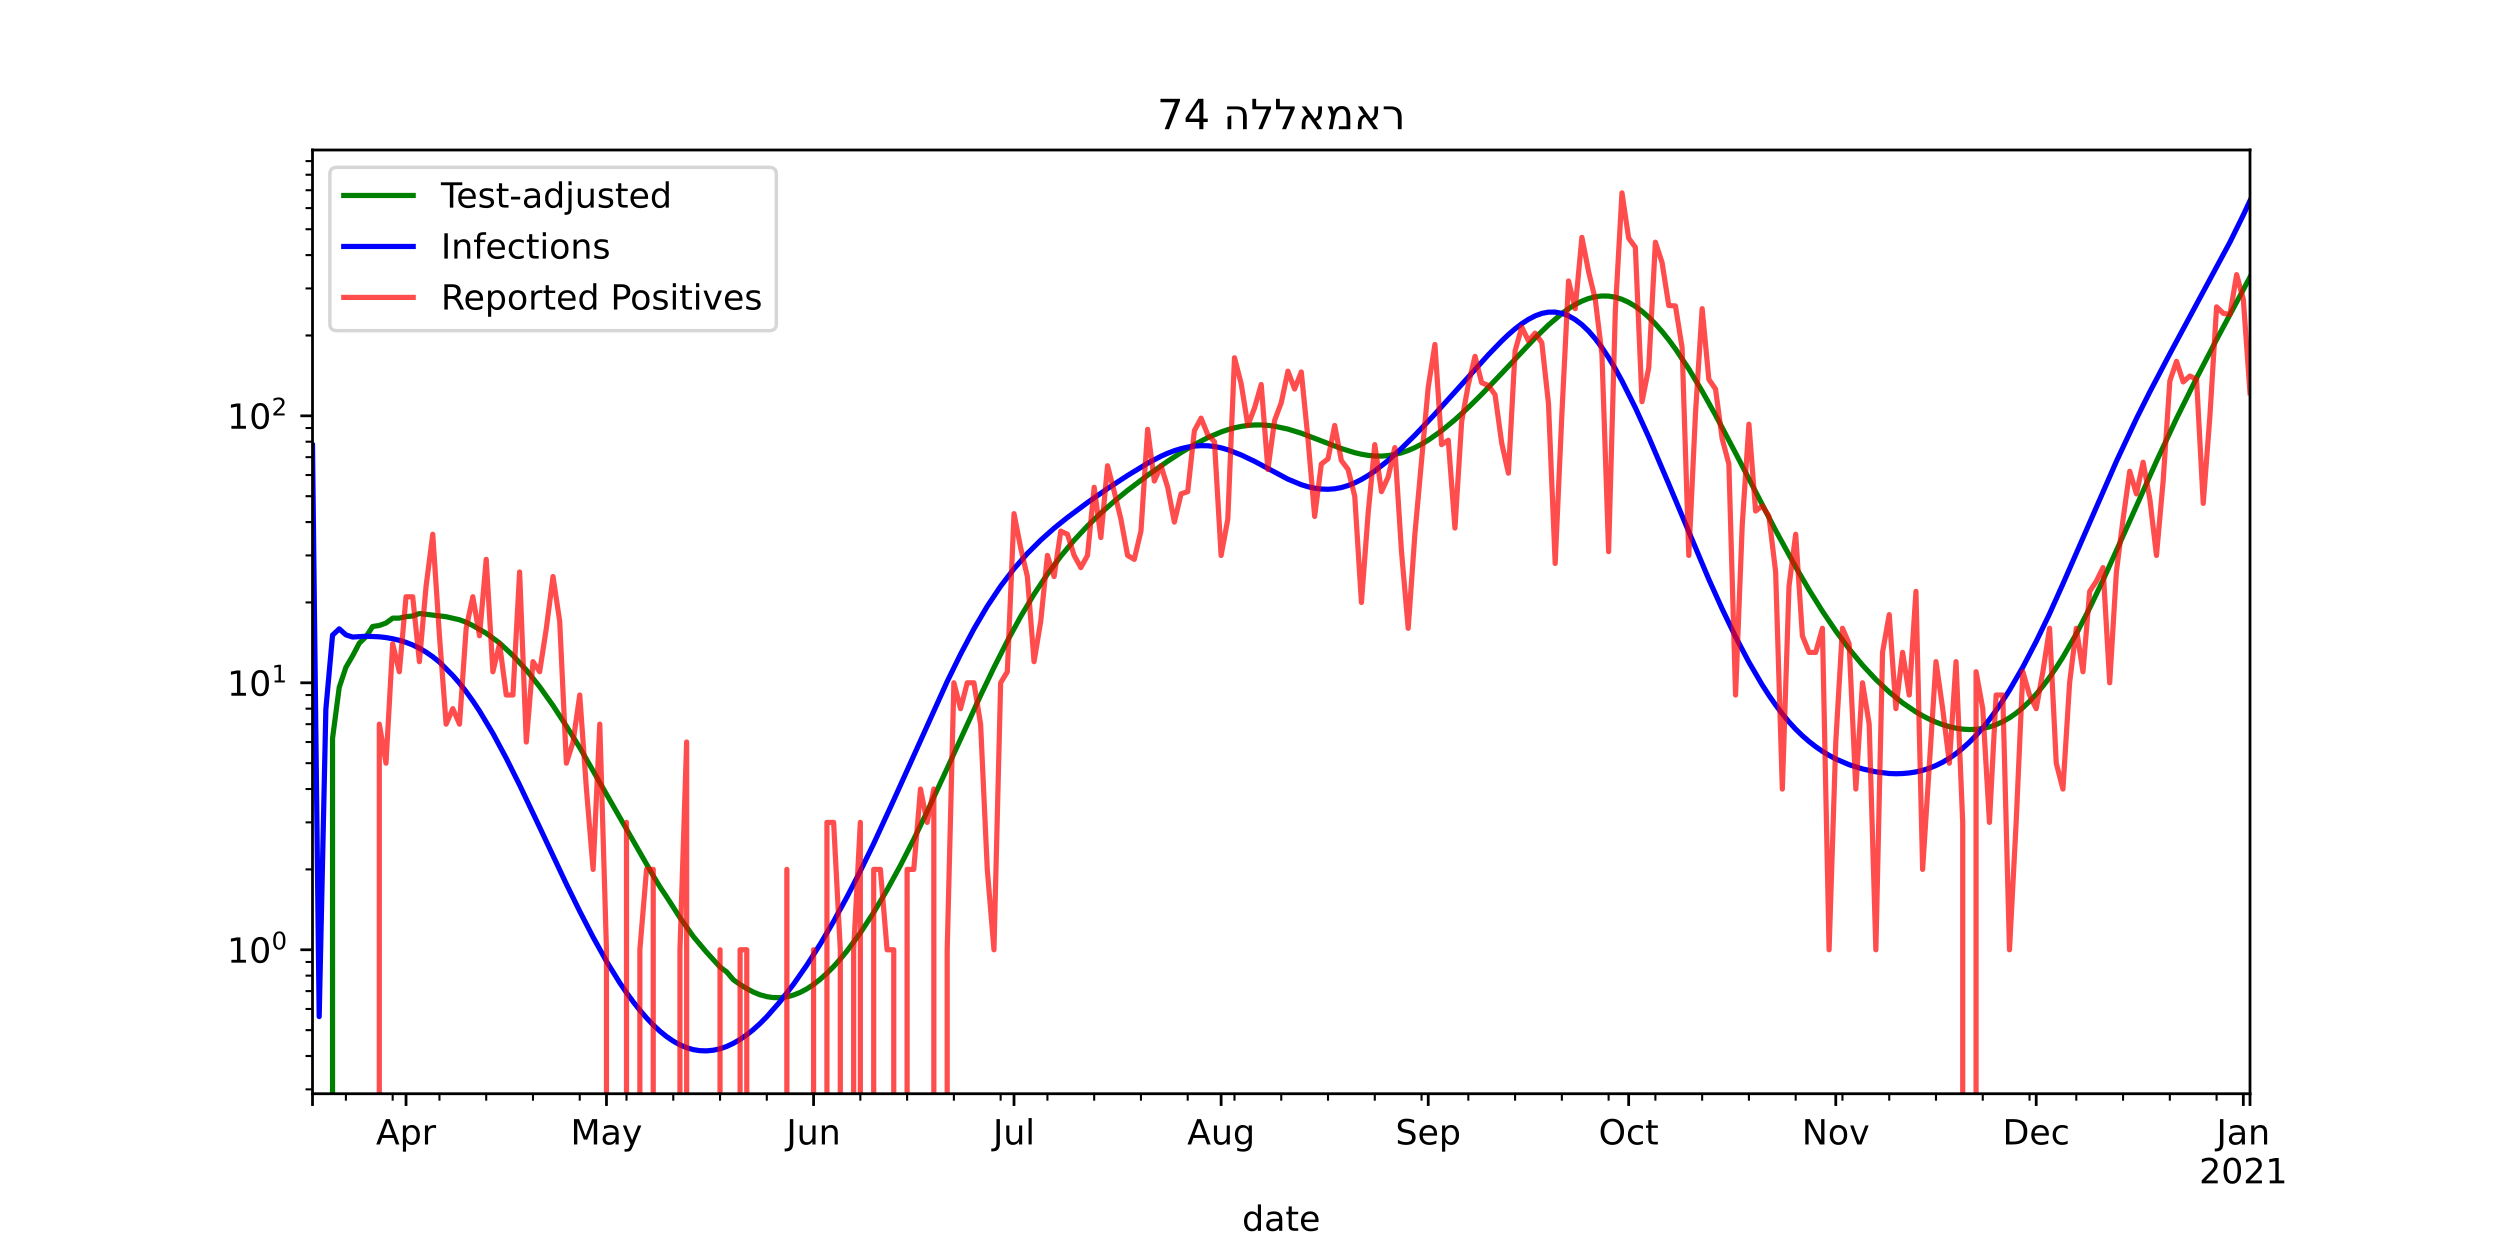<?xml version="1.0" encoding="utf-8" standalone="no"?>
<!DOCTYPE svg PUBLIC "-//W3C//DTD SVG 1.1//EN"
  "http://www.w3.org/Graphics/SVG/1.1/DTD/svg11.dtd">
<!-- Created with matplotlib (https://matplotlib.org/) -->
<svg height="360pt" version="1.1" viewBox="0 0 720 360" width="720pt" xmlns="http://www.w3.org/2000/svg" xmlns:xlink="http://www.w3.org/1999/xlink">
 <defs>
  <style type="text/css">*{stroke-linecap:butt;stroke-linejoin:round;}</style>
 </defs>
 <g id="figure_1">
  <g id="patch_1">
   <path d="M 0 360 
L 720 360 
L 720 0 
L 0 0 
z
" style="fill:#ffffff;"/>
  </g>
  <g id="axes_1">
   <g id="patch_2">
    <path d="M 90 315 
L 648 315 
L 648 43.2 
L 90 43.2 
z
" style="fill:#ffffff;"/>
   </g>
   <g id="matplotlib.axis_1">
    <g id="xtick_1">
     <g id="line2d_1">
      <defs>
       <path d="M 0 0 
L 0 3.5 
" id="maae17105a4" style="stroke:#000000;stroke-width:0.8;"/>
      </defs>
      <g>
       <use style="stroke:#000000;stroke-width:0.8;" x="90" xlink:href="#maae17105a4" y="315"/>
      </g>
     </g>
    </g>
    <g id="xtick_2">
     <g id="line2d_2">
      <g>
       <use style="stroke:#000000;stroke-width:0.8;" x="116.938" xlink:href="#maae17105a4" y="315"/>
      </g>
     </g>
     <g id="text_1">
      <!-- Apr -->
      <g transform="translate(108.288 329.598)scale(0.1 -0.1)">
       <defs>
        <path d="M 34.188 63.188 
L 20.797 26.906 
L 47.609 26.906 
z
M 28.609 72.906 
L 39.797 72.906 
L 67.578 0 
L 57.328 0 
L 50.688 18.703 
L 17.828 18.703 
L 11.188 0 
L 0.781 0 
z
" id="DejaVuSans-65"/>
        <path d="M 18.109 8.203 
L 18.109 -20.797 
L 9.078 -20.797 
L 9.078 54.688 
L 18.109 54.688 
L 18.109 46.391 
Q 20.953 51.266 25.266 53.625 
Q 29.594 56 35.594 56 
Q 45.562 56 51.781 48.094 
Q 58.016 40.188 58.016 27.297 
Q 58.016 14.406 51.781 6.484 
Q 45.562 -1.422 35.594 -1.422 
Q 29.594 -1.422 25.266 0.953 
Q 20.953 3.328 18.109 8.203 
z
M 48.688 27.297 
Q 48.688 37.203 44.609 42.844 
Q 40.531 48.484 33.406 48.484 
Q 26.266 48.484 22.188 42.844 
Q 18.109 37.203 18.109 27.297 
Q 18.109 17.391 22.188 11.75 
Q 26.266 6.109 33.406 6.109 
Q 40.531 6.109 44.609 11.75 
Q 48.688 17.391 48.688 27.297 
z
" id="DejaVuSans-112"/>
        <path d="M 41.109 46.297 
Q 39.594 47.172 37.812 47.578 
Q 36.031 48 33.891 48 
Q 26.266 48 22.188 43.047 
Q 18.109 38.094 18.109 28.812 
L 18.109 0 
L 9.078 0 
L 9.078 54.688 
L 18.109 54.688 
L 18.109 46.188 
Q 20.953 51.172 25.484 53.578 
Q 30.031 56 36.531 56 
Q 37.453 56 38.578 55.875 
Q 39.703 55.766 41.062 55.516 
z
" id="DejaVuSans-114"/>
       </defs>
       <use xlink:href="#DejaVuSans-65"/>
       <use x="68.408" xlink:href="#DejaVuSans-112"/>
       <use x="131.885" xlink:href="#DejaVuSans-114"/>
      </g>
     </g>
    </g>
    <g id="xtick_3">
     <g id="line2d_3">
      <g>
       <use style="stroke:#000000;stroke-width:0.8;" x="174.662" xlink:href="#maae17105a4" y="315"/>
      </g>
     </g>
     <g id="text_2">
      <!-- May -->
      <g transform="translate(164.325 329.598)scale(0.1 -0.1)">
       <defs>
        <path d="M 9.812 72.906 
L 24.516 72.906 
L 43.109 23.297 
L 61.812 72.906 
L 76.516 72.906 
L 76.516 0 
L 66.891 0 
L 66.891 64.016 
L 48.094 14.016 
L 38.188 14.016 
L 19.391 64.016 
L 19.391 0 
L 9.812 0 
z
" id="DejaVuSans-77"/>
        <path d="M 34.281 27.484 
Q 23.391 27.484 19.188 25 
Q 14.984 22.516 14.984 16.5 
Q 14.984 11.719 18.141 8.906 
Q 21.297 6.109 26.703 6.109 
Q 34.188 6.109 38.703 11.406 
Q 43.219 16.703 43.219 25.484 
L 43.219 27.484 
z
M 52.203 31.203 
L 52.203 0 
L 43.219 0 
L 43.219 8.297 
Q 40.141 3.328 35.547 0.953 
Q 30.953 -1.422 24.312 -1.422 
Q 15.922 -1.422 10.953 3.297 
Q 6 8.016 6 15.922 
Q 6 25.141 12.172 29.828 
Q 18.359 34.516 30.609 34.516 
L 43.219 34.516 
L 43.219 35.406 
Q 43.219 41.609 39.141 45 
Q 35.062 48.391 27.688 48.391 
Q 23 48.391 18.547 47.266 
Q 14.109 46.141 10.016 43.891 
L 10.016 52.203 
Q 14.938 54.109 19.578 55.047 
Q 24.219 56 28.609 56 
Q 40.484 56 46.344 49.844 
Q 52.203 43.703 52.203 31.203 
z
" id="DejaVuSans-97"/>
        <path d="M 32.172 -5.078 
Q 28.375 -14.844 24.75 -17.812 
Q 21.141 -20.797 15.094 -20.797 
L 7.906 -20.797 
L 7.906 -13.281 
L 13.188 -13.281 
Q 16.891 -13.281 18.938 -11.516 
Q 21 -9.766 23.484 -3.219 
L 25.094 0.875 
L 2.984 54.688 
L 12.5 54.688 
L 29.594 11.922 
L 46.688 54.688 
L 56.203 54.688 
z
" id="DejaVuSans-121"/>
       </defs>
       <use xlink:href="#DejaVuSans-77"/>
       <use x="86.279" xlink:href="#DejaVuSans-97"/>
       <use x="147.559" xlink:href="#DejaVuSans-121"/>
      </g>
     </g>
    </g>
    <g id="xtick_4">
     <g id="line2d_4">
      <g>
       <use style="stroke:#000000;stroke-width:0.8;" x="234.31" xlink:href="#maae17105a4" y="315"/>
      </g>
     </g>
     <g id="text_3">
      <!-- Jun -->
      <g transform="translate(226.498 329.598)scale(0.1 -0.1)">
       <defs>
        <path d="M 9.812 72.906 
L 19.672 72.906 
L 19.672 5.078 
Q 19.672 -8.109 14.672 -14.062 
Q 9.672 -20.016 -1.422 -20.016 
L -5.172 -20.016 
L -5.172 -11.719 
L -2.094 -11.719 
Q 4.438 -11.719 7.125 -8.047 
Q 9.812 -4.391 9.812 5.078 
z
" id="DejaVuSans-74"/>
        <path d="M 8.5 21.578 
L 8.5 54.688 
L 17.484 54.688 
L 17.484 21.922 
Q 17.484 14.156 20.5 10.266 
Q 23.531 6.391 29.594 6.391 
Q 36.859 6.391 41.078 11.031 
Q 45.312 15.672 45.312 23.688 
L 45.312 54.688 
L 54.297 54.688 
L 54.297 0 
L 45.312 0 
L 45.312 8.406 
Q 42.047 3.422 37.719 1 
Q 33.406 -1.422 27.688 -1.422 
Q 18.266 -1.422 13.375 4.438 
Q 8.5 10.297 8.5 21.578 
z
M 31.109 56 
z
" id="DejaVuSans-117"/>
        <path d="M 54.891 33.016 
L 54.891 0 
L 45.906 0 
L 45.906 32.719 
Q 45.906 40.484 42.875 44.328 
Q 39.844 48.188 33.797 48.188 
Q 26.516 48.188 22.312 43.547 
Q 18.109 38.922 18.109 30.906 
L 18.109 0 
L 9.078 0 
L 9.078 54.688 
L 18.109 54.688 
L 18.109 46.188 
Q 21.344 51.125 25.703 53.562 
Q 30.078 56 35.797 56 
Q 45.219 56 50.047 50.172 
Q 54.891 44.344 54.891 33.016 
z
" id="DejaVuSans-110"/>
       </defs>
       <use xlink:href="#DejaVuSans-74"/>
       <use x="29.492" xlink:href="#DejaVuSans-117"/>
       <use x="92.871" xlink:href="#DejaVuSans-110"/>
      </g>
     </g>
    </g>
    <g id="xtick_5">
     <g id="line2d_5">
      <g>
       <use style="stroke:#000000;stroke-width:0.8;" x="292.034" xlink:href="#maae17105a4" y="315"/>
      </g>
     </g>
     <g id="text_4">
      <!-- Jul -->
      <g transform="translate(286.002 329.598)scale(0.1 -0.1)">
       <defs>
        <path d="M 9.422 75.984 
L 18.406 75.984 
L 18.406 0 
L 9.422 0 
z
" id="DejaVuSans-108"/>
       </defs>
       <use xlink:href="#DejaVuSans-74"/>
       <use x="29.492" xlink:href="#DejaVuSans-117"/>
       <use x="92.871" xlink:href="#DejaVuSans-108"/>
      </g>
     </g>
    </g>
    <g id="xtick_6">
     <g id="line2d_6">
      <g>
       <use style="stroke:#000000;stroke-width:0.8;" x="351.683" xlink:href="#maae17105a4" y="315"/>
      </g>
     </g>
     <g id="text_5">
      <!-- Aug -->
      <g transform="translate(341.919 329.598)scale(0.1 -0.1)">
       <defs>
        <path d="M 45.406 27.984 
Q 45.406 37.75 41.375 43.109 
Q 37.359 48.484 30.078 48.484 
Q 22.859 48.484 18.828 43.109 
Q 14.797 37.75 14.797 27.984 
Q 14.797 18.266 18.828 12.891 
Q 22.859 7.516 30.078 7.516 
Q 37.359 7.516 41.375 12.891 
Q 45.406 18.266 45.406 27.984 
z
M 54.391 6.781 
Q 54.391 -7.172 48.188 -13.984 
Q 42 -20.797 29.203 -20.797 
Q 24.469 -20.797 20.266 -20.094 
Q 16.062 -19.391 12.109 -17.922 
L 12.109 -9.188 
Q 16.062 -11.328 19.922 -12.344 
Q 23.781 -13.375 27.781 -13.375 
Q 36.625 -13.375 41.016 -8.766 
Q 45.406 -4.156 45.406 5.172 
L 45.406 9.625 
Q 42.625 4.781 38.281 2.391 
Q 33.938 0 27.875 0 
Q 17.828 0 11.672 7.656 
Q 5.516 15.328 5.516 27.984 
Q 5.516 40.672 11.672 48.328 
Q 17.828 56 27.875 56 
Q 33.938 56 38.281 53.609 
Q 42.625 51.219 45.406 46.391 
L 45.406 54.688 
L 54.391 54.688 
z
" id="DejaVuSans-103"/>
       </defs>
       <use xlink:href="#DejaVuSans-65"/>
       <use x="68.408" xlink:href="#DejaVuSans-117"/>
       <use x="131.787" xlink:href="#DejaVuSans-103"/>
      </g>
     </g>
    </g>
    <g id="xtick_7">
     <g id="line2d_7">
      <g>
       <use style="stroke:#000000;stroke-width:0.8;" x="411.331" xlink:href="#maae17105a4" y="315"/>
      </g>
     </g>
     <g id="text_6">
      <!-- Sep -->
      <g transform="translate(401.906 329.598)scale(0.1 -0.1)">
       <defs>
        <path d="M 53.516 70.516 
L 53.516 60.891 
Q 47.906 63.578 42.922 64.891 
Q 37.938 66.219 33.297 66.219 
Q 25.25 66.219 20.875 63.094 
Q 16.5 59.969 16.5 54.203 
Q 16.5 49.359 19.406 46.891 
Q 22.312 44.438 30.422 42.922 
L 36.375 41.703 
Q 47.406 39.594 52.656 34.297 
Q 57.906 29 57.906 20.125 
Q 57.906 9.516 50.797 4.047 
Q 43.703 -1.422 29.984 -1.422 
Q 24.812 -1.422 18.969 -0.25 
Q 13.141 0.922 6.891 3.219 
L 6.891 13.375 
Q 12.891 10.016 18.656 8.297 
Q 24.422 6.594 29.984 6.594 
Q 38.422 6.594 43.016 9.906 
Q 47.609 13.234 47.609 19.391 
Q 47.609 24.75 44.312 27.781 
Q 41.016 30.812 33.5 32.328 
L 27.484 33.5 
Q 16.453 35.688 11.516 40.375 
Q 6.594 45.062 6.594 53.422 
Q 6.594 63.094 13.406 68.656 
Q 20.219 74.219 32.172 74.219 
Q 37.312 74.219 42.625 73.281 
Q 47.953 72.359 53.516 70.516 
z
" id="DejaVuSans-83"/>
        <path d="M 56.203 29.594 
L 56.203 25.203 
L 14.891 25.203 
Q 15.484 15.922 20.484 11.062 
Q 25.484 6.203 34.422 6.203 
Q 39.594 6.203 44.453 7.469 
Q 49.312 8.734 54.109 11.281 
L 54.109 2.781 
Q 49.266 0.734 44.188 -0.344 
Q 39.109 -1.422 33.891 -1.422 
Q 20.797 -1.422 13.156 6.188 
Q 5.516 13.812 5.516 26.812 
Q 5.516 40.234 12.766 48.109 
Q 20.016 56 32.328 56 
Q 43.359 56 49.781 48.891 
Q 56.203 41.797 56.203 29.594 
z
M 47.219 32.234 
Q 47.125 39.594 43.094 43.984 
Q 39.062 48.391 32.422 48.391 
Q 24.906 48.391 20.391 44.141 
Q 15.875 39.891 15.188 32.172 
z
" id="DejaVuSans-101"/>
       </defs>
       <use xlink:href="#DejaVuSans-83"/>
       <use x="63.477" xlink:href="#DejaVuSans-101"/>
       <use x="125" xlink:href="#DejaVuSans-112"/>
      </g>
     </g>
    </g>
    <g id="xtick_8">
     <g id="line2d_8">
      <g>
       <use style="stroke:#000000;stroke-width:0.8;" x="469.055" xlink:href="#maae17105a4" y="315"/>
      </g>
     </g>
     <g id="text_7">
      <!-- Oct -->
      <g transform="translate(460.41 329.598)scale(0.1 -0.1)">
       <defs>
        <path d="M 39.406 66.219 
Q 28.656 66.219 22.328 58.203 
Q 16.016 50.203 16.016 36.375 
Q 16.016 22.609 22.328 14.594 
Q 28.656 6.594 39.406 6.594 
Q 50.141 6.594 56.422 14.594 
Q 62.703 22.609 62.703 36.375 
Q 62.703 50.203 56.422 58.203 
Q 50.141 66.219 39.406 66.219 
z
M 39.406 74.219 
Q 54.734 74.219 63.906 63.938 
Q 73.094 53.656 73.094 36.375 
Q 73.094 19.141 63.906 8.859 
Q 54.734 -1.422 39.406 -1.422 
Q 24.031 -1.422 14.812 8.828 
Q 5.609 19.094 5.609 36.375 
Q 5.609 53.656 14.812 63.938 
Q 24.031 74.219 39.406 74.219 
z
" id="DejaVuSans-79"/>
        <path d="M 48.781 52.594 
L 48.781 44.188 
Q 44.969 46.297 41.141 47.344 
Q 37.312 48.391 33.406 48.391 
Q 24.656 48.391 19.812 42.844 
Q 14.984 37.312 14.984 27.297 
Q 14.984 17.281 19.812 11.734 
Q 24.656 6.203 33.406 6.203 
Q 37.312 6.203 41.141 7.25 
Q 44.969 8.297 48.781 10.406 
L 48.781 2.094 
Q 45.016 0.344 40.984 -0.531 
Q 36.969 -1.422 32.422 -1.422 
Q 20.062 -1.422 12.781 6.344 
Q 5.516 14.109 5.516 27.297 
Q 5.516 40.672 12.859 48.328 
Q 20.219 56 33.016 56 
Q 37.156 56 41.109 55.141 
Q 45.062 54.297 48.781 52.594 
z
" id="DejaVuSans-99"/>
        <path d="M 18.312 70.219 
L 18.312 54.688 
L 36.812 54.688 
L 36.812 47.703 
L 18.312 47.703 
L 18.312 18.016 
Q 18.312 11.328 20.141 9.422 
Q 21.969 7.516 27.594 7.516 
L 36.812 7.516 
L 36.812 0 
L 27.594 0 
Q 17.188 0 13.234 3.875 
Q 9.281 7.766 9.281 18.016 
L 9.281 47.703 
L 2.688 47.703 
L 2.688 54.688 
L 9.281 54.688 
L 9.281 70.219 
z
" id="DejaVuSans-116"/>
       </defs>
       <use xlink:href="#DejaVuSans-79"/>
       <use x="78.711" xlink:href="#DejaVuSans-99"/>
       <use x="133.691" xlink:href="#DejaVuSans-116"/>
      </g>
     </g>
    </g>
    <g id="xtick_9">
     <g id="line2d_9">
      <g>
       <use style="stroke:#000000;stroke-width:0.8;" x="528.703" xlink:href="#maae17105a4" y="315"/>
      </g>
     </g>
     <g id="text_8">
      <!-- Nov -->
      <g transform="translate(518.944 329.598)scale(0.1 -0.1)">
       <defs>
        <path d="M 9.812 72.906 
L 23.094 72.906 
L 55.422 11.922 
L 55.422 72.906 
L 64.984 72.906 
L 64.984 0 
L 51.703 0 
L 19.391 60.984 
L 19.391 0 
L 9.812 0 
z
" id="DejaVuSans-78"/>
        <path d="M 30.609 48.391 
Q 23.391 48.391 19.188 42.75 
Q 14.984 37.109 14.984 27.297 
Q 14.984 17.484 19.156 11.844 
Q 23.344 6.203 30.609 6.203 
Q 37.797 6.203 41.984 11.859 
Q 46.188 17.531 46.188 27.297 
Q 46.188 37.016 41.984 42.703 
Q 37.797 48.391 30.609 48.391 
z
M 30.609 56 
Q 42.328 56 49.016 48.375 
Q 55.719 40.766 55.719 27.297 
Q 55.719 13.875 49.016 6.219 
Q 42.328 -1.422 30.609 -1.422 
Q 18.844 -1.422 12.172 6.219 
Q 5.516 13.875 5.516 27.297 
Q 5.516 40.766 12.172 48.375 
Q 18.844 56 30.609 56 
z
" id="DejaVuSans-111"/>
        <path d="M 2.984 54.688 
L 12.5 54.688 
L 29.594 8.797 
L 46.688 54.688 
L 56.203 54.688 
L 35.688 0 
L 23.484 0 
z
" id="DejaVuSans-118"/>
       </defs>
       <use xlink:href="#DejaVuSans-78"/>
       <use x="74.805" xlink:href="#DejaVuSans-111"/>
       <use x="135.986" xlink:href="#DejaVuSans-118"/>
      </g>
     </g>
    </g>
    <g id="xtick_10">
     <g id="line2d_10">
      <g>
       <use style="stroke:#000000;stroke-width:0.8;" x="586.428" xlink:href="#maae17105a4" y="315"/>
      </g>
     </g>
     <g id="text_9">
      <!-- Dec -->
      <g transform="translate(576.752 329.598)scale(0.1 -0.1)">
       <defs>
        <path d="M 19.672 64.797 
L 19.672 8.109 
L 31.594 8.109 
Q 46.688 8.109 53.688 14.938 
Q 60.688 21.781 60.688 36.531 
Q 60.688 51.172 53.688 57.984 
Q 46.688 64.797 31.594 64.797 
z
M 9.812 72.906 
L 30.078 72.906 
Q 51.266 72.906 61.172 64.094 
Q 71.094 55.281 71.094 36.531 
Q 71.094 17.672 61.125 8.828 
Q 51.172 0 30.078 0 
L 9.812 0 
z
" id="DejaVuSans-68"/>
       </defs>
       <use xlink:href="#DejaVuSans-68"/>
       <use x="77.002" xlink:href="#DejaVuSans-101"/>
       <use x="138.525" xlink:href="#DejaVuSans-99"/>
      </g>
     </g>
    </g>
    <g id="xtick_11">
     <g id="line2d_11">
      <g>
       <use style="stroke:#000000;stroke-width:0.8;" x="646.076" xlink:href="#maae17105a4" y="315"/>
      </g>
     </g>
     <g id="text_10">
      <!-- Jan -->
      <g transform="translate(638.368 329.598)scale(0.1 -0.1)">
       <use xlink:href="#DejaVuSans-74"/>
       <use x="29.492" xlink:href="#DejaVuSans-97"/>
       <use x="90.771" xlink:href="#DejaVuSans-110"/>
      </g>
      <!-- 2021 -->
      <g transform="translate(633.351 340.796)scale(0.1 -0.1)">
       <defs>
        <path d="M 19.188 8.297 
L 53.609 8.297 
L 53.609 0 
L 7.328 0 
L 7.328 8.297 
Q 12.938 14.109 22.625 23.891 
Q 32.328 33.688 34.812 36.531 
Q 39.547 41.844 41.422 45.531 
Q 43.312 49.219 43.312 52.781 
Q 43.312 58.594 39.234 62.25 
Q 35.156 65.922 28.609 65.922 
Q 23.969 65.922 18.812 64.312 
Q 13.672 62.703 7.812 59.422 
L 7.812 69.391 
Q 13.766 71.781 18.938 73 
Q 24.125 74.219 28.422 74.219 
Q 39.75 74.219 46.484 68.547 
Q 53.219 62.891 53.219 53.422 
Q 53.219 48.922 51.531 44.891 
Q 49.859 40.875 45.406 35.406 
Q 44.188 33.984 37.641 27.219 
Q 31.109 20.453 19.188 8.297 
z
" id="DejaVuSans-50"/>
        <path d="M 31.781 66.406 
Q 24.172 66.406 20.328 58.906 
Q 16.5 51.422 16.5 36.375 
Q 16.5 21.391 20.328 13.891 
Q 24.172 6.391 31.781 6.391 
Q 39.453 6.391 43.281 13.891 
Q 47.125 21.391 47.125 36.375 
Q 47.125 51.422 43.281 58.906 
Q 39.453 66.406 31.781 66.406 
z
M 31.781 74.219 
Q 44.047 74.219 50.516 64.516 
Q 56.984 54.828 56.984 36.375 
Q 56.984 17.969 50.516 8.266 
Q 44.047 -1.422 31.781 -1.422 
Q 19.531 -1.422 13.062 8.266 
Q 6.594 17.969 6.594 36.375 
Q 6.594 54.828 13.062 64.516 
Q 19.531 74.219 31.781 74.219 
z
" id="DejaVuSans-48"/>
        <path d="M 12.406 8.297 
L 28.516 8.297 
L 28.516 63.922 
L 10.984 60.406 
L 10.984 69.391 
L 28.422 72.906 
L 38.281 72.906 
L 38.281 8.297 
L 54.391 8.297 
L 54.391 0 
L 12.406 0 
z
" id="DejaVuSans-49"/>
       </defs>
       <use xlink:href="#DejaVuSans-50"/>
       <use x="63.623" xlink:href="#DejaVuSans-48"/>
       <use x="127.246" xlink:href="#DejaVuSans-50"/>
       <use x="190.869" xlink:href="#DejaVuSans-49"/>
      </g>
     </g>
    </g>
    <g id="xtick_12">
     <g id="line2d_12">
      <g>
       <use style="stroke:#000000;stroke-width:0.8;" x="648" xlink:href="#maae17105a4" y="315"/>
      </g>
     </g>
    </g>
    <g id="xtick_13">
     <g id="line2d_13">
      <defs>
       <path d="M 0 0 
L 0 2 
" id="m6c0ba04d81" style="stroke:#000000;stroke-width:0.6;"/>
      </defs>
      <g>
       <use style="stroke:#000000;stroke-width:0.6;" x="99.621" xlink:href="#m6c0ba04d81" y="315"/>
      </g>
     </g>
    </g>
    <g id="xtick_14">
     <g id="line2d_14">
      <g>
       <use style="stroke:#000000;stroke-width:0.6;" x="113.09" xlink:href="#m6c0ba04d81" y="315"/>
      </g>
     </g>
    </g>
    <g id="xtick_15">
     <g id="line2d_15">
      <g>
       <use style="stroke:#000000;stroke-width:0.6;" x="126.559" xlink:href="#m6c0ba04d81" y="315"/>
      </g>
     </g>
    </g>
    <g id="xtick_16">
     <g id="line2d_16">
      <g>
       <use style="stroke:#000000;stroke-width:0.6;" x="140.028" xlink:href="#m6c0ba04d81" y="315"/>
      </g>
     </g>
    </g>
    <g id="xtick_17">
     <g id="line2d_17">
      <g>
       <use style="stroke:#000000;stroke-width:0.6;" x="153.497" xlink:href="#m6c0ba04d81" y="315"/>
      </g>
     </g>
    </g>
    <g id="xtick_18">
     <g id="line2d_18">
      <g>
       <use style="stroke:#000000;stroke-width:0.6;" x="166.966" xlink:href="#m6c0ba04d81" y="315"/>
      </g>
     </g>
    </g>
    <g id="xtick_19">
     <g id="line2d_19">
      <g>
       <use style="stroke:#000000;stroke-width:0.6;" x="180.434" xlink:href="#m6c0ba04d81" y="315"/>
      </g>
     </g>
    </g>
    <g id="xtick_20">
     <g id="line2d_20">
      <g>
       <use style="stroke:#000000;stroke-width:0.6;" x="193.903" xlink:href="#m6c0ba04d81" y="315"/>
      </g>
     </g>
    </g>
    <g id="xtick_21">
     <g id="line2d_21">
      <g>
       <use style="stroke:#000000;stroke-width:0.6;" x="207.372" xlink:href="#m6c0ba04d81" y="315"/>
      </g>
     </g>
    </g>
    <g id="xtick_22">
     <g id="line2d_22">
      <g>
       <use style="stroke:#000000;stroke-width:0.6;" x="220.841" xlink:href="#m6c0ba04d81" y="315"/>
      </g>
     </g>
    </g>
    <g id="xtick_23">
     <g id="line2d_23">
      <g>
       <use style="stroke:#000000;stroke-width:0.6;" x="247.779" xlink:href="#m6c0ba04d81" y="315"/>
      </g>
     </g>
    </g>
    <g id="xtick_24">
     <g id="line2d_24">
      <g>
       <use style="stroke:#000000;stroke-width:0.6;" x="261.248" xlink:href="#m6c0ba04d81" y="315"/>
      </g>
     </g>
    </g>
    <g id="xtick_25">
     <g id="line2d_25">
      <g>
       <use style="stroke:#000000;stroke-width:0.6;" x="274.717" xlink:href="#m6c0ba04d81" y="315"/>
      </g>
     </g>
    </g>
    <g id="xtick_26">
     <g id="line2d_26">
      <g>
       <use style="stroke:#000000;stroke-width:0.6;" x="288.186" xlink:href="#m6c0ba04d81" y="315"/>
      </g>
     </g>
    </g>
    <g id="xtick_27">
     <g id="line2d_27">
      <g>
       <use style="stroke:#000000;stroke-width:0.6;" x="301.655" xlink:href="#m6c0ba04d81" y="315"/>
      </g>
     </g>
    </g>
    <g id="xtick_28">
     <g id="line2d_28">
      <g>
       <use style="stroke:#000000;stroke-width:0.6;" x="315.124" xlink:href="#m6c0ba04d81" y="315"/>
      </g>
     </g>
    </g>
    <g id="xtick_29">
     <g id="line2d_29">
      <g>
       <use style="stroke:#000000;stroke-width:0.6;" x="328.593" xlink:href="#m6c0ba04d81" y="315"/>
      </g>
     </g>
    </g>
    <g id="xtick_30">
     <g id="line2d_30">
      <g>
       <use style="stroke:#000000;stroke-width:0.6;" x="342.062" xlink:href="#m6c0ba04d81" y="315"/>
      </g>
     </g>
    </g>
    <g id="xtick_31">
     <g id="line2d_31">
      <g>
       <use style="stroke:#000000;stroke-width:0.6;" x="355.531" xlink:href="#m6c0ba04d81" y="315"/>
      </g>
     </g>
    </g>
    <g id="xtick_32">
     <g id="line2d_32">
      <g>
       <use style="stroke:#000000;stroke-width:0.6;" x="369" xlink:href="#m6c0ba04d81" y="315"/>
      </g>
     </g>
    </g>
    <g id="xtick_33">
     <g id="line2d_33">
      <g>
       <use style="stroke:#000000;stroke-width:0.6;" x="382.469" xlink:href="#m6c0ba04d81" y="315"/>
      </g>
     </g>
    </g>
    <g id="xtick_34">
     <g id="line2d_34">
      <g>
       <use style="stroke:#000000;stroke-width:0.6;" x="395.938" xlink:href="#m6c0ba04d81" y="315"/>
      </g>
     </g>
    </g>
    <g id="xtick_35">
     <g id="line2d_35">
      <g>
       <use style="stroke:#000000;stroke-width:0.6;" x="409.407" xlink:href="#m6c0ba04d81" y="315"/>
      </g>
     </g>
    </g>
    <g id="xtick_36">
     <g id="line2d_36">
      <g>
       <use style="stroke:#000000;stroke-width:0.6;" x="422.876" xlink:href="#m6c0ba04d81" y="315"/>
      </g>
     </g>
    </g>
    <g id="xtick_37">
     <g id="line2d_37">
      <g>
       <use style="stroke:#000000;stroke-width:0.6;" x="436.345" xlink:href="#m6c0ba04d81" y="315"/>
      </g>
     </g>
    </g>
    <g id="xtick_38">
     <g id="line2d_38">
      <g>
       <use style="stroke:#000000;stroke-width:0.6;" x="449.814" xlink:href="#m6c0ba04d81" y="315"/>
      </g>
     </g>
    </g>
    <g id="xtick_39">
     <g id="line2d_39">
      <g>
       <use style="stroke:#000000;stroke-width:0.6;" x="463.283" xlink:href="#m6c0ba04d81" y="315"/>
      </g>
     </g>
    </g>
    <g id="xtick_40">
     <g id="line2d_40">
      <g>
       <use style="stroke:#000000;stroke-width:0.6;" x="476.752" xlink:href="#m6c0ba04d81" y="315"/>
      </g>
     </g>
    </g>
    <g id="xtick_41">
     <g id="line2d_41">
      <g>
       <use style="stroke:#000000;stroke-width:0.6;" x="490.221" xlink:href="#m6c0ba04d81" y="315"/>
      </g>
     </g>
    </g>
    <g id="xtick_42">
     <g id="line2d_42">
      <g>
       <use style="stroke:#000000;stroke-width:0.6;" x="503.69" xlink:href="#m6c0ba04d81" y="315"/>
      </g>
     </g>
    </g>
    <g id="xtick_43">
     <g id="line2d_43">
      <g>
       <use style="stroke:#000000;stroke-width:0.6;" x="517.159" xlink:href="#m6c0ba04d81" y="315"/>
      </g>
     </g>
    </g>
    <g id="xtick_44">
     <g id="line2d_44">
      <g>
       <use style="stroke:#000000;stroke-width:0.6;" x="530.628" xlink:href="#m6c0ba04d81" y="315"/>
      </g>
     </g>
    </g>
    <g id="xtick_45">
     <g id="line2d_45">
      <g>
       <use style="stroke:#000000;stroke-width:0.6;" x="544.097" xlink:href="#m6c0ba04d81" y="315"/>
      </g>
     </g>
    </g>
    <g id="xtick_46">
     <g id="line2d_46">
      <g>
       <use style="stroke:#000000;stroke-width:0.6;" x="557.566" xlink:href="#m6c0ba04d81" y="315"/>
      </g>
     </g>
    </g>
    <g id="xtick_47">
     <g id="line2d_47">
      <g>
       <use style="stroke:#000000;stroke-width:0.6;" x="571.034" xlink:href="#m6c0ba04d81" y="315"/>
      </g>
     </g>
    </g>
    <g id="xtick_48">
     <g id="line2d_48">
      <g>
       <use style="stroke:#000000;stroke-width:0.6;" x="584.503" xlink:href="#m6c0ba04d81" y="315"/>
      </g>
     </g>
    </g>
    <g id="xtick_49">
     <g id="line2d_49">
      <g>
       <use style="stroke:#000000;stroke-width:0.6;" x="597.972" xlink:href="#m6c0ba04d81" y="315"/>
      </g>
     </g>
    </g>
    <g id="xtick_50">
     <g id="line2d_50">
      <g>
       <use style="stroke:#000000;stroke-width:0.6;" x="611.441" xlink:href="#m6c0ba04d81" y="315"/>
      </g>
     </g>
    </g>
    <g id="xtick_51">
     <g id="line2d_51">
      <g>
       <use style="stroke:#000000;stroke-width:0.6;" x="624.91" xlink:href="#m6c0ba04d81" y="315"/>
      </g>
     </g>
    </g>
    <g id="xtick_52">
     <g id="line2d_52">
      <g>
       <use style="stroke:#000000;stroke-width:0.6;" x="638.379" xlink:href="#m6c0ba04d81" y="315"/>
      </g>
     </g>
    </g>
    <g id="text_11">
     <!-- date -->
     <g transform="translate(357.725 354.474)scale(0.1 -0.1)">
      <defs>
       <path d="M 45.406 46.391 
L 45.406 75.984 
L 54.391 75.984 
L 54.391 0 
L 45.406 0 
L 45.406 8.203 
Q 42.578 3.328 38.25 0.953 
Q 33.938 -1.422 27.875 -1.422 
Q 17.969 -1.422 11.734 6.484 
Q 5.516 14.406 5.516 27.297 
Q 5.516 40.188 11.734 48.094 
Q 17.969 56 27.875 56 
Q 33.938 56 38.25 53.625 
Q 42.578 51.266 45.406 46.391 
z
M 14.797 27.297 
Q 14.797 17.391 18.875 11.75 
Q 22.953 6.109 30.078 6.109 
Q 37.203 6.109 41.297 11.75 
Q 45.406 17.391 45.406 27.297 
Q 45.406 37.203 41.297 42.844 
Q 37.203 48.484 30.078 48.484 
Q 22.953 48.484 18.875 42.844 
Q 14.797 37.203 14.797 27.297 
z
" id="DejaVuSans-100"/>
      </defs>
      <use xlink:href="#DejaVuSans-100"/>
      <use x="63.477" xlink:href="#DejaVuSans-97"/>
      <use x="124.756" xlink:href="#DejaVuSans-116"/>
      <use x="163.965" xlink:href="#DejaVuSans-101"/>
     </g>
    </g>
   </g>
   <g id="matplotlib.axis_2">
    <g id="ytick_1">
     <g id="line2d_53">
      <defs>
       <path d="M 0 0 
L -3.5 0 
" id="m7c0a995a81" style="stroke:#000000;stroke-width:0.8;"/>
      </defs>
      <g>
       <use style="stroke:#000000;stroke-width:0.8;" x="90" xlink:href="#m7c0a995a81" y="273.532"/>
      </g>
     </g>
     <g id="text_12">
      <!-- $\mathdefault{10^{0}}$ -->
      <g transform="translate(65.4 277.331)scale(0.1 -0.1)">
       <use transform="translate(0 0.766)" xlink:href="#DejaVuSans-49"/>
       <use transform="translate(63.623 0.766)" xlink:href="#DejaVuSans-48"/>
       <use transform="translate(128.203 39.047)scale(0.7)" xlink:href="#DejaVuSans-48"/>
      </g>
     </g>
    </g>
    <g id="ytick_2">
     <g id="line2d_54">
      <g>
       <use style="stroke:#000000;stroke-width:0.8;" x="90" xlink:href="#m7c0a995a81" y="196.645"/>
      </g>
     </g>
     <g id="text_13">
      <!-- $\mathdefault{10^{1}}$ -->
      <g transform="translate(65.4 200.444)scale(0.1 -0.1)">
       <use transform="translate(0 0.684)" xlink:href="#DejaVuSans-49"/>
       <use transform="translate(63.623 0.684)" xlink:href="#DejaVuSans-48"/>
       <use transform="translate(128.203 38.966)scale(0.7)" xlink:href="#DejaVuSans-49"/>
      </g>
     </g>
    </g>
    <g id="ytick_3">
     <g id="line2d_55">
      <g>
       <use style="stroke:#000000;stroke-width:0.8;" x="90" xlink:href="#m7c0a995a81" y="119.759"/>
      </g>
     </g>
     <g id="text_14">
      <!-- $\mathdefault{10^{2}}$ -->
      <g transform="translate(65.4 123.558)scale(0.1 -0.1)">
       <use transform="translate(0 0.766)" xlink:href="#DejaVuSans-49"/>
       <use transform="translate(63.623 0.766)" xlink:href="#DejaVuSans-48"/>
       <use transform="translate(128.203 39.047)scale(0.7)" xlink:href="#DejaVuSans-50"/>
      </g>
     </g>
    </g>
    <g id="ytick_4">
     <g id="line2d_56">
      <defs>
       <path d="M 0 0 
L -2 0 
" id="mea20dc600f" style="stroke:#000000;stroke-width:0.6;"/>
      </defs>
      <g>
       <use style="stroke:#000000;stroke-width:0.6;" x="90" xlink:href="#mea20dc600f" y="313.734"/>
      </g>
     </g>
    </g>
    <g id="ytick_5">
     <g id="line2d_57">
      <g>
       <use style="stroke:#000000;stroke-width:0.6;" x="90" xlink:href="#mea20dc600f" y="304.128"/>
      </g>
     </g>
    </g>
    <g id="ytick_6">
     <g id="line2d_58">
      <g>
       <use style="stroke:#000000;stroke-width:0.6;" x="90" xlink:href="#mea20dc600f" y="296.677"/>
      </g>
     </g>
    </g>
    <g id="ytick_7">
     <g id="line2d_59">
      <g>
       <use style="stroke:#000000;stroke-width:0.6;" x="90" xlink:href="#mea20dc600f" y="290.589"/>
      </g>
     </g>
    </g>
    <g id="ytick_8">
     <g id="line2d_60">
      <g>
       <use style="stroke:#000000;stroke-width:0.6;" x="90" xlink:href="#mea20dc600f" y="285.441"/>
      </g>
     </g>
    </g>
    <g id="ytick_9">
     <g id="line2d_61">
      <g>
       <use style="stroke:#000000;stroke-width:0.6;" x="90" xlink:href="#mea20dc600f" y="280.983"/>
      </g>
     </g>
    </g>
    <g id="ytick_10">
     <g id="line2d_62">
      <g>
       <use style="stroke:#000000;stroke-width:0.6;" x="90" xlink:href="#mea20dc600f" y="277.05"/>
      </g>
     </g>
    </g>
    <g id="ytick_11">
     <g id="line2d_63">
      <g>
       <use style="stroke:#000000;stroke-width:0.6;" x="90" xlink:href="#mea20dc600f" y="250.386"/>
      </g>
     </g>
    </g>
    <g id="ytick_12">
     <g id="line2d_64">
      <g>
       <use style="stroke:#000000;stroke-width:0.6;" x="90" xlink:href="#mea20dc600f" y="236.847"/>
      </g>
     </g>
    </g>
    <g id="ytick_13">
     <g id="line2d_65">
      <g>
       <use style="stroke:#000000;stroke-width:0.6;" x="90" xlink:href="#mea20dc600f" y="227.241"/>
      </g>
     </g>
    </g>
    <g id="ytick_14">
     <g id="line2d_66">
      <g>
       <use style="stroke:#000000;stroke-width:0.6;" x="90" xlink:href="#mea20dc600f" y="219.79"/>
      </g>
     </g>
    </g>
    <g id="ytick_15">
     <g id="line2d_67">
      <g>
       <use style="stroke:#000000;stroke-width:0.6;" x="90" xlink:href="#mea20dc600f" y="213.702"/>
      </g>
     </g>
    </g>
    <g id="ytick_16">
     <g id="line2d_68">
      <g>
       <use style="stroke:#000000;stroke-width:0.6;" x="90" xlink:href="#mea20dc600f" y="208.555"/>
      </g>
     </g>
    </g>
    <g id="ytick_17">
     <g id="line2d_69">
      <g>
       <use style="stroke:#000000;stroke-width:0.6;" x="90" xlink:href="#mea20dc600f" y="204.096"/>
      </g>
     </g>
    </g>
    <g id="ytick_18">
     <g id="line2d_70">
      <g>
       <use style="stroke:#000000;stroke-width:0.6;" x="90" xlink:href="#mea20dc600f" y="200.163"/>
      </g>
     </g>
    </g>
    <g id="ytick_19">
     <g id="line2d_71">
      <g>
       <use style="stroke:#000000;stroke-width:0.6;" x="90" xlink:href="#mea20dc600f" y="173.5"/>
      </g>
     </g>
    </g>
    <g id="ytick_20">
     <g id="line2d_72">
      <g>
       <use style="stroke:#000000;stroke-width:0.6;" x="90" xlink:href="#mea20dc600f" y="159.961"/>
      </g>
     </g>
    </g>
    <g id="ytick_21">
     <g id="line2d_73">
      <g>
       <use style="stroke:#000000;stroke-width:0.6;" x="90" xlink:href="#mea20dc600f" y="150.355"/>
      </g>
     </g>
    </g>
    <g id="ytick_22">
     <g id="line2d_74">
      <g>
       <use style="stroke:#000000;stroke-width:0.6;" x="90" xlink:href="#mea20dc600f" y="142.904"/>
      </g>
     </g>
    </g>
    <g id="ytick_23">
     <g id="line2d_75">
      <g>
       <use style="stroke:#000000;stroke-width:0.6;" x="90" xlink:href="#mea20dc600f" y="136.816"/>
      </g>
     </g>
    </g>
    <g id="ytick_24">
     <g id="line2d_76">
      <g>
       <use style="stroke:#000000;stroke-width:0.6;" x="90" xlink:href="#mea20dc600f" y="131.669"/>
      </g>
     </g>
    </g>
    <g id="ytick_25">
     <g id="line2d_77">
      <g>
       <use style="stroke:#000000;stroke-width:0.6;" x="90" xlink:href="#mea20dc600f" y="127.21"/>
      </g>
     </g>
    </g>
    <g id="ytick_26">
     <g id="line2d_78">
      <g>
       <use style="stroke:#000000;stroke-width:0.6;" x="90" xlink:href="#mea20dc600f" y="123.277"/>
      </g>
     </g>
    </g>
    <g id="ytick_27">
     <g id="line2d_79">
      <g>
       <use style="stroke:#000000;stroke-width:0.6;" x="90" xlink:href="#mea20dc600f" y="96.614"/>
      </g>
     </g>
    </g>
    <g id="ytick_28">
     <g id="line2d_80">
      <g>
       <use style="stroke:#000000;stroke-width:0.6;" x="90" xlink:href="#mea20dc600f" y="83.075"/>
      </g>
     </g>
    </g>
    <g id="ytick_29">
     <g id="line2d_81">
      <g>
       <use style="stroke:#000000;stroke-width:0.6;" x="90" xlink:href="#mea20dc600f" y="73.469"/>
      </g>
     </g>
    </g>
    <g id="ytick_30">
     <g id="line2d_82">
      <g>
       <use style="stroke:#000000;stroke-width:0.6;" x="90" xlink:href="#mea20dc600f" y="66.018"/>
      </g>
     </g>
    </g>
    <g id="ytick_31">
     <g id="line2d_83">
      <g>
       <use style="stroke:#000000;stroke-width:0.6;" x="90" xlink:href="#mea20dc600f" y="59.93"/>
      </g>
     </g>
    </g>
    <g id="ytick_32">
     <g id="line2d_84">
      <g>
       <use style="stroke:#000000;stroke-width:0.6;" x="90" xlink:href="#mea20dc600f" y="54.782"/>
      </g>
     </g>
    </g>
    <g id="ytick_33">
     <g id="line2d_85">
      <g>
       <use style="stroke:#000000;stroke-width:0.6;" x="90" xlink:href="#mea20dc600f" y="50.324"/>
      </g>
     </g>
    </g>
    <g id="ytick_34">
     <g id="line2d_86">
      <g>
       <use style="stroke:#000000;stroke-width:0.6;" x="90" xlink:href="#mea20dc600f" y="46.391"/>
      </g>
     </g>
    </g>
   </g>
   <g id="line2d_87">
    <path clip-path="url(#pf7920ab080)" d="M 95.769 361 
L 95.772 212.632 
L 97.697 197.968 
L 99.621 192.192 
L 101.545 188.895 
L 103.469 185.245 
L 105.393 183.399 
L 107.317 180.433 
L 109.241 180.137 
L 111.166 179.437 
L 113.09 178.03 
L 115.014 178.012 
L 116.938 177.586 
L 118.862 177.413 
L 120.786 176.704 
L 124.634 177.144 
L 128.483 177.614 
L 132.331 178.492 
L 134.255 179.203 
L 136.179 180.164 
L 140.028 182.372 
L 143.876 185.189 
L 147.724 188.778 
L 151.572 192.951 
L 155.421 197.783 
L 159.269 203.201 
L 163.117 209.128 
L 166.966 215.304 
L 188.131 252.232 
L 190.055 255.407 
L 191.979 258.283 
L 195.828 264.276 
L 199.676 269.723 
L 203.524 274.292 
L 207.372 278.508 
L 209.297 279.929 
L 211.221 282.182 
L 213.145 283.543 
L 215.069 284.718 
L 216.993 285.727 
L 218.917 286.509 
L 220.841 287.038 
L 222.766 287.312 
L 224.69 287.327 
L 226.614 287.081 
L 228.538 286.572 
L 230.462 285.805 
L 232.386 284.785 
L 234.31 283.519 
L 236.234 282.018 
L 238.159 280.293 
L 240.083 278.354 
L 242.007 276.213 
L 243.931 273.88 
L 247.779 268.666 
L 251.628 262.78 
L 255.476 256.288 
L 259.324 249.24 
L 263.172 241.692 
L 267.021 233.729 
L 272.793 221.269 
L 282.414 200.278 
L 286.262 192.238 
L 290.11 184.627 
L 293.959 177.571 
L 297.807 171.142 
L 301.655 165.355 
L 305.503 160.19 
L 309.352 155.583 
L 313.2 151.467 
L 317.048 147.759 
L 320.897 144.369 
L 324.745 141.226 
L 330.517 136.867 
L 336.29 132.84 
L 340.138 130.341 
L 343.986 128.046 
L 347.834 126.037 
L 351.683 124.402 
L 353.607 123.748 
L 355.531 123.213 
L 357.455 122.806 
L 359.379 122.531 
L 361.303 122.392 
L 363.228 122.387 
L 365.152 122.51 
L 367.076 122.755 
L 370.924 123.578 
L 374.772 124.772 
L 380.545 126.973 
L 386.317 129.182 
L 390.166 130.372 
L 392.09 130.819 
L 394.014 131.142 
L 395.938 131.323 
L 397.862 131.347 
L 399.786 131.206 
L 401.71 130.893 
L 403.634 130.404 
L 405.559 129.74 
L 407.483 128.907 
L 409.407 127.911 
L 411.331 126.761 
L 415.179 124.051 
L 419.028 120.882 
L 422.876 117.356 
L 426.724 113.559 
L 432.497 107.529 
L 442.117 97.326 
L 445.966 93.584 
L 449.814 90.307 
L 451.738 88.908 
L 453.662 87.703 
L 455.586 86.718 
L 457.51 85.969 
L 459.434 85.473 
L 461.359 85.239 
L 463.283 85.279 
L 465.207 85.597 
L 467.131 86.197 
L 469.055 87.077 
L 470.979 88.235 
L 472.903 89.663 
L 474.828 91.354 
L 476.752 93.296 
L 478.676 95.474 
L 480.6 97.876 
L 482.524 100.484 
L 486.372 106.258 
L 490.221 112.658 
L 494.069 119.545 
L 499.841 130.476 
L 511.386 152.76 
L 517.159 163.289 
L 521.007 169.871 
L 524.855 176.026 
L 528.703 181.708 
L 532.552 186.889 
L 536.4 191.553 
L 540.248 195.694 
L 544.097 199.314 
L 547.945 202.423 
L 551.793 205.029 
L 553.717 206.143 
L 555.641 207.128 
L 557.566 207.983 
L 559.49 208.703 
L 561.414 209.283 
L 563.338 209.715 
L 565.262 209.992 
L 567.186 210.105 
L 569.11 210.043 
L 571.034 209.794 
L 572.959 209.348 
L 574.883 208.695 
L 576.807 207.824 
L 578.731 206.725 
L 580.655 205.389 
L 582.579 203.811 
L 584.503 201.989 
L 586.428 199.92 
L 588.352 197.605 
L 590.276 195.048 
L 592.2 192.254 
L 594.124 189.236 
L 597.972 182.566 
L 601.821 175.13 
L 605.669 167.086 
L 611.441 154.334 
L 621.062 132.842 
L 626.834 120.534 
L 632.607 108.884 
L 638.379 97.791 
L 648 79.811 
L 648 79.811 
" style="fill:none;stroke:#008000;stroke-linecap:square;stroke-width:1.5;"/>
   </g>
   <g id="line2d_88">
    <path clip-path="url(#pf7920ab080)" d="M 90 128.279 
L 91.924 292.773 
L 93.848 204.237 
L 95.772 182.931 
L 97.697 181.111 
L 99.621 182.84 
L 101.545 183.47 
L 105.393 183.237 
L 109.241 183.4 
L 111.166 183.623 
L 113.09 183.957 
L 115.014 184.413 
L 116.938 185.005 
L 118.862 185.754 
L 120.786 186.685 
L 122.71 187.813 
L 124.634 189.144 
L 126.559 190.682 
L 130.407 194.548 
L 132.331 196.751 
L 134.255 199.205 
L 136.179 201.882 
L 138.103 204.776 
L 141.952 211.201 
L 145.8 218.381 
L 149.648 226.083 
L 155.421 238.254 
L 163.117 254.618 
L 166.966 262.456 
L 170.814 269.912 
L 174.662 276.845 
L 178.51 283.08 
L 180.434 285.904 
L 182.359 288.527 
L 184.283 290.951 
L 186.207 293.174 
L 188.131 295.191 
L 190.055 296.983 
L 191.979 298.538 
L 193.903 299.848 
L 195.828 300.916 
L 197.752 301.737 
L 199.676 302.297 
L 201.6 302.593 
L 203.524 302.645 
L 205.448 302.461 
L 207.372 302.039 
L 209.297 301.375 
L 211.221 300.469 
L 213.145 299.348 
L 215.069 298.023 
L 216.993 296.491 
L 218.917 294.752 
L 220.841 292.812 
L 224.69 288.434 
L 228.538 283.452 
L 232.386 277.932 
L 236.234 271.901 
L 240.083 265.355 
L 243.931 258.323 
L 247.779 250.86 
L 251.628 242.949 
L 257.4 230.401 
L 272.793 196.269 
L 276.641 188.408 
L 280.49 181.131 
L 284.338 174.58 
L 288.186 168.828 
L 292.034 163.789 
L 295.883 159.403 
L 299.731 155.56 
L 303.579 152.121 
L 307.428 149.031 
L 313.2 144.729 
L 318.972 140.713 
L 324.745 136.929 
L 330.517 133.416 
L 334.366 131.392 
L 336.29 130.535 
L 338.214 129.799 
L 340.138 129.205 
L 342.062 128.767 
L 343.986 128.48 
L 345.91 128.35 
L 347.834 128.386 
L 349.759 128.591 
L 351.683 128.971 
L 353.607 129.528 
L 357.455 131.024 
L 361.303 132.858 
L 370.924 138.001 
L 374.772 139.593 
L 376.697 140.182 
L 378.621 140.602 
L 380.545 140.844 
L 382.469 140.907 
L 384.393 140.771 
L 386.317 140.415 
L 388.241 139.836 
L 390.166 139.054 
L 392.09 138.09 
L 394.014 136.95 
L 395.938 135.651 
L 399.786 132.617 
L 403.634 129.14 
L 407.483 125.34 
L 413.255 119.258 
L 420.952 110.731 
L 428.648 102.167 
L 432.497 98.193 
L 434.421 96.368 
L 436.345 94.701 
L 438.269 93.227 
L 440.193 91.975 
L 442.117 90.97 
L 444.041 90.259 
L 445.966 89.891 
L 447.89 89.884 
L 449.814 90.244 
L 451.738 90.965 
L 453.662 92.046 
L 455.586 93.501 
L 457.51 95.34 
L 459.434 97.554 
L 461.359 100.118 
L 463.283 103.012 
L 465.207 106.218 
L 467.131 109.714 
L 470.979 117.424 
L 474.828 125.853 
L 480.6 139.389 
L 492.145 166.86 
L 495.993 175.403 
L 499.841 183.393 
L 503.69 190.702 
L 507.538 197.286 
L 509.462 200.27 
L 511.386 203.042 
L 513.31 205.595 
L 515.234 207.918 
L 517.159 210.008 
L 519.083 211.877 
L 521.007 213.551 
L 522.931 215.049 
L 524.855 216.381 
L 526.779 217.552 
L 528.703 218.574 
L 532.552 220.234 
L 536.4 221.445 
L 540.248 222.287 
L 544.097 222.768 
L 546.021 222.834 
L 547.945 222.777 
L 549.869 222.607 
L 551.793 222.307 
L 553.717 221.858 
L 555.641 221.246 
L 557.566 220.463 
L 559.49 219.511 
L 561.414 218.369 
L 563.338 217.026 
L 565.262 215.485 
L 567.186 213.742 
L 569.11 211.791 
L 571.034 209.617 
L 572.959 207.219 
L 574.883 204.607 
L 576.807 201.787 
L 578.731 198.77 
L 582.579 192.117 
L 586.428 184.73 
L 590.276 176.744 
L 594.124 168.16 
L 609.517 132.882 
L 615.29 120.57 
L 619.138 112.885 
L 624.91 101.887 
L 642.228 69.729 
L 646.076 61.912 
L 648 57.813 
L 648 57.813 
" style="fill:none;stroke:#0000ff;stroke-linecap:square;stroke-width:1.5;"/>
   </g>
   <g id="line2d_89">
    <path clip-path="url(#pf7920ab080)" d="M 109.238 361 
L 109.241 208.555 
L 111.166 219.79 
L 113.09 185.41 
L 115.014 193.463 
L 116.938 171.871 
L 118.862 171.871 
L 120.786 190.557 
L 122.71 168.833 
L 124.634 153.873 
L 126.559 183.106 
L 128.483 208.555 
L 130.407 204.096 
L 132.331 208.555 
L 134.255 180.951 
L 136.179 171.871 
L 138.103 183.106 
L 140.028 161.093 
L 141.952 193.463 
L 143.876 185.41 
L 145.8 200.163 
L 147.724 200.163 
L 149.648 164.739 
L 151.572 213.702 
L 153.497 190.557 
L 155.421 193.463 
L 157.345 180.951 
L 159.269 166.049 
L 161.193 178.927 
L 163.117 219.79 
L 165.041 213.702 
L 166.966 200.163 
L 168.89 227.241 
L 170.814 250.386 
L 172.738 208.555 
L 174.662 273.532 
L 174.664 361 
M 180.431 361 
L 180.434 236.847 
L 180.438 361 
M 184.281 361 
L 184.283 273.532 
L 186.207 250.386 
L 188.131 250.386 
L 188.134 361 
M 195.825 361 
L 195.828 273.532 
L 197.752 213.702 
L 197.755 361 
M 207.37 361 
L 207.372 273.532 
L 207.375 361 
M 213.143 361 
L 213.145 273.532 
L 215.069 273.532 
L 215.071 361 
M 226.611 361 
L 226.614 250.386 
L 226.617 361 
M 234.308 361 
L 234.31 273.532 
L 234.313 361 
M 238.156 361 
L 238.159 236.847 
L 240.083 236.847 
L 242.007 273.532 
L 242.009 361 
M 245.853 361 
L 245.855 273.532 
L 247.779 236.847 
L 247.782 361 
M 251.625 361 
L 251.628 250.386 
L 253.552 250.386 
L 255.476 273.532 
L 257.4 273.532 
L 257.402 361 
M 261.246 361 
L 261.248 250.386 
L 263.172 250.386 
L 265.097 227.241 
L 267.021 236.847 
L 268.945 227.241 
L 268.948 361 
M 272.791 361 
L 272.793 273.532 
L 274.717 196.645 
L 276.641 204.096 
L 278.566 196.645 
L 280.49 196.645 
L 282.414 208.555 
L 284.338 250.386 
L 286.262 273.532 
L 288.186 196.645 
L 290.11 193.463 
L 292.034 147.94 
L 293.959 157.806 
L 295.883 166.049 
L 297.807 190.557 
L 299.731 178.927 
L 301.655 159.961 
L 303.579 166.049 
L 305.503 152.958 
L 307.428 153.873 
L 309.352 159.961 
L 311.276 163.479 
L 313.2 159.961 
L 315.124 140.334 
L 317.048 154.814 
L 318.972 134.143 
L 320.897 141.594 
L 322.821 149.531 
L 324.745 159.961 
L 326.669 161.093 
L 328.593 152.958 
L 330.517 123.65 
L 332.441 138.529 
L 334.366 134.143 
L 336.29 140.334 
L 338.214 150.355 
L 340.138 142.243 
L 342.062 141.594 
L 343.986 124.027 
L 345.91 120.434 
L 347.834 125.186 
L 349.759 127.21 
L 351.683 159.961 
L 353.607 149.531 
L 355.531 103.037 
L 357.455 110.488 
L 359.379 122.543 
L 361.303 117.5 
L 363.228 110.742 
L 365.152 135.187 
L 367.076 121.122 
L 369 115.975 
L 370.924 106.895 
L 372.848 112.042 
L 374.772 107.122 
L 376.697 126.385 
L 378.621 148.726 
L 380.545 133.634 
L 382.469 132.149 
L 384.393 122.543 
L 386.317 132.637 
L 388.241 135.187 
L 390.166 142.904 
L 392.09 173.5 
L 394.014 147.94 
L 395.938 128.055 
L 397.862 141.594 
L 399.786 137.377 
L 401.71 128.923 
L 403.634 158.866 
L 405.559 180.951 
L 407.483 153.873 
L 411.331 111.516 
L 413.255 99.217 
L 415.179 128.055 
L 417.103 126.795 
L 419.028 152.068 
L 420.952 121.472 
L 422.876 110.742 
L 424.8 102.635 
L 426.724 110.236 
L 428.648 110.998 
L 430.572 113.671 
L 432.497 127.63 
L 434.421 136.264 
L 436.345 101.073 
L 438.269 94.199 
L 440.193 98.151 
L 442.117 95.953 
L 444.041 98.68 
L 445.966 116.274 
L 447.89 162.265 
L 449.814 119.427 
L 451.738 80.92 
L 453.662 88.897 
L 455.586 68.369 
L 457.51 78.215 
L 459.434 86.224 
L 461.359 102.041 
L 463.283 158.866 
L 465.207 89.701 
L 467.131 55.555 
L 469.055 68.585 
L 470.979 71.21 
L 472.903 115.678 
L 474.828 105.998 
L 476.752 69.759 
L 478.676 75.624 
L 480.6 87.982 
L 482.524 88.111 
L 484.448 100.132 
L 486.372 159.961 
L 488.297 119.098 
L 490.221 88.897 
L 492.145 109.247 
L 494.069 112.042 
L 495.993 126.385 
L 497.917 133.634 
L 499.841 200.163 
L 501.766 151.2 
L 503.69 122.182 
L 505.614 147.173 
L 507.538 145.688 
L 509.462 148.726 
L 511.386 164.739 
L 513.31 227.241 
L 515.234 168.833 
L 517.159 153.873 
L 519.083 183.106 
L 521.007 187.885 
L 522.931 187.885 
L 524.855 180.951 
L 526.779 273.532 
L 528.703 213.702 
L 530.628 180.951 
L 532.552 185.41 
L 534.476 227.241 
L 536.4 196.645 
L 538.324 208.555 
L 540.248 273.532 
L 542.172 187.885 
L 544.097 177.018 
L 546.021 204.096 
L 547.945 187.885 
L 549.869 200.163 
L 551.793 170.318 
L 553.717 250.386 
L 557.566 190.557 
L 559.49 204.096 
L 561.414 219.79 
L 563.338 190.557 
L 565.262 236.847 
L 565.265 361 
M 569.106 361 
L 569.11 193.463 
L 571.034 204.096 
L 572.959 236.847 
L 574.883 200.163 
L 576.807 200.163 
L 578.731 273.532 
L 580.655 236.847 
L 582.579 193.463 
L 584.503 200.163 
L 586.428 204.096 
L 588.352 193.463 
L 590.276 180.951 
L 592.2 219.79 
L 594.124 227.241 
L 596.048 196.645 
L 597.972 180.951 
L 599.897 193.463 
L 601.821 170.318 
L 603.745 167.412 
L 605.669 163.479 
L 607.593 196.645 
L 609.517 164.739 
L 611.441 149.531 
L 613.366 135.721 
L 615.29 142.243 
L 617.214 133.131 
L 619.138 143.579 
L 621.062 159.961 
L 622.986 138.529 
L 624.91 109.738 
L 626.834 104.065 
L 628.759 109.986 
L 630.683 108.286 
L 632.607 109.247 
L 634.531 144.97 
L 636.455 119.759 
L 638.379 88.371 
L 640.303 90.249 
L 642.228 90.526 
L 644.152 79.092 
L 646.076 86.224 
L 648 113.119 
L 648 113.119 
" style="fill:none;stroke:#ff0000;stroke-linecap:square;stroke-opacity:0.7;stroke-width:1.5;"/>
   </g>
   <g id="patch_3">
    <path d="M 90 315 
L 90 43.2 
" style="fill:none;stroke:#000000;stroke-linecap:square;stroke-linejoin:miter;stroke-width:0.8;"/>
   </g>
   <g id="patch_4">
    <path d="M 648 315 
L 648 43.2 
" style="fill:none;stroke:#000000;stroke-linecap:square;stroke-linejoin:miter;stroke-width:0.8;"/>
   </g>
   <g id="patch_5">
    <path d="M 90 315 
L 648 315 
" style="fill:none;stroke:#000000;stroke-linecap:square;stroke-linejoin:miter;stroke-width:0.8;"/>
   </g>
   <g id="patch_6">
    <path d="M 90 43.2 
L 648 43.2 
" style="fill:none;stroke:#000000;stroke-linecap:square;stroke-linejoin:miter;stroke-width:0.8;"/>
   </g>
   <g id="text_15">
    <!-- 74 הללאמאר -->
    <g transform="translate(333.233 37.2)scale(0.12 -0.12)">
     <defs>
      <path d="M 8.203 72.906 
L 55.078 72.906 
L 55.078 68.703 
L 28.609 0 
L 18.312 0 
L 43.219 64.594 
L 8.203 64.594 
z
" id="DejaVuSans-55"/>
      <path d="M 37.797 64.312 
L 12.891 25.391 
L 37.797 25.391 
z
M 35.203 72.906 
L 47.609 72.906 
L 47.609 25.391 
L 58.016 25.391 
L 58.016 17.188 
L 47.609 17.188 
L 47.609 0 
L 37.797 0 
L 37.797 17.188 
L 4.891 17.188 
L 4.891 26.703 
z
" id="DejaVuSans-52"/>
      <path id="DejaVuSans-32"/>
      <path d="M 19.141 33.406 
L 19.141 0 
L 10.109 0 
L 10.109 29.688 
z
M 56.25 27.828 
L 56.25 0 
L 47.219 0 
L 47.219 29.688 
Q 47.219 40.234 44.062 43.969 
Q 40.922 47.703 31.844 47.703 
L 9.078 47.703 
L 9.078 54.688 
L 31.734 54.688 
Q 45.266 54.688 50.75 48.578 
Q 56.25 42.484 56.25 27.828 
z
" id="DejaVuSans-1492"/>
      <path d="M 18.797 0 
L 38.531 47.703 
L 4.297 47.703 
L 4.297 72.906 
L 13.422 72.906 
L 13.422 54.688 
L 49.219 54.641 
L 49.078 49.266 
L 28.328 0 
z
" id="DejaVuSans-1500"/>
      <path d="M 43.75 20.062 
L 57.672 0 
L 47.078 0 
L 26.766 29.297 
Q 25.391 28.609 24.531 28.094 
Q 23.688 27.594 22.312 26.297 
Q 20.953 25 20.141 23.406 
Q 19.344 21.828 18.703 19.141 
Q 18.062 16.453 18.062 13.094 
L 18.062 0 
L 9.078 0 
L 9.078 9.031 
Q 9.078 12.984 9.562 16.359 
Q 10.062 19.734 10.812 22.078 
Q 11.578 24.422 12.797 26.391 
Q 14.016 28.375 15.109 29.594 
Q 16.219 30.812 17.797 31.875 
Q 19.391 32.953 20.453 33.469 
Q 21.531 33.984 23.047 34.625 
L 9.188 54.688 
L 19.781 54.688 
L 40.094 25.391 
Q 41.406 26.031 42.25 26.531 
Q 43.109 27.047 44.469 28.359 
Q 45.844 29.688 46.672 31.266 
Q 47.516 32.859 48.141 35.547 
Q 48.781 38.234 48.781 41.609 
L 48.781 54.688 
L 57.766 54.688 
L 57.766 45.656 
Q 57.766 41.656 57.266 38.312 
Q 56.781 34.969 56.031 32.594 
Q 55.281 30.219 54.047 28.234 
Q 52.828 26.266 51.703 25.062 
Q 50.594 23.875 49.031 22.797 
Q 47.469 21.734 46.391 21.219 
Q 45.312 20.703 43.75 20.062 
z
" id="DejaVuSans-1488"/>
      <path d="M 4.297 54.688 
L 14.891 54.688 
Q 15.094 54.156 16.703 50.312 
Q 18.312 46.484 19.391 42.672 
Q 20.75 46.094 22.625 48.531 
Q 24.516 50.984 26.359 52.297 
Q 28.219 53.609 30.609 54.344 
Q 33.016 55.078 34.859 55.266 
Q 36.719 55.469 39.203 55.469 
Q 58.844 55.469 58.844 29.594 
L 58.844 0 
L 31.391 0 
L 31.391 6.938 
L 49.75 6.938 
L 49.75 29.594 
Q 49.75 39.109 46.766 43.672 
Q 43.797 48.25 39.062 48.25 
Q 30.281 48.25 26.078 40.438 
Q 23.734 35.984 21.688 25.922 
Q 21.578 25.25 21.344 24.125 
L 16.547 0 
L 7.469 0 
L 11.375 20.406 
Q 11.531 21.188 11.891 22.969 
Q 12.25 24.75 12.375 25.406 
Q 12.5 26.078 12.672 27.312 
Q 12.844 28.562 12.906 29.516 
Q 12.984 30.469 12.984 31.547 
Q 12.984 34.672 10.719 41.094 
Q 8.453 47.516 4.297 54.688 
z
" id="DejaVuSans-1502"/>
      <path d="M 47.359 27.828 
L 47.359 0 
L 38.281 0 
L 38.281 27.828 
Q 38.281 31.391 37.766 34.266 
Q 37.25 37.156 36 39.719 
Q 34.766 42.281 32.812 43.984 
Q 30.859 45.703 27.781 46.703 
Q 24.703 47.703 20.703 47.703 
L 4.297 47.703 
L 4.297 54.688 
L 20.656 54.688 
Q 26.812 54.688 31.469 53.391 
Q 36.141 52.094 39.109 49.828 
Q 42.094 47.562 43.969 44.109 
Q 45.844 40.672 46.594 36.734 
Q 47.359 32.812 47.359 27.828 
z
" id="DejaVuSans-1512"/>
     </defs>
     <use xlink:href="#DejaVuSans-55"/>
     <use x="63.623" xlink:href="#DejaVuSans-52"/>
     <use x="127.246" xlink:href="#DejaVuSans-32"/>
     <use x="159.033" xlink:href="#DejaVuSans-1492"/>
     <use x="224.365" xlink:href="#DejaVuSans-1500"/>
     <use x="281.201" xlink:href="#DejaVuSans-1500"/>
     <use x="338.037" xlink:href="#DejaVuSans-1488"/>
     <use x="404.883" xlink:href="#DejaVuSans-1502"/>
     <use x="472.803" xlink:href="#DejaVuSans-1488"/>
     <use x="539.648" xlink:href="#DejaVuSans-1512"/>
    </g>
   </g>
   <g id="legend_1">
    <g id="patch_7">
     <path d="M 97 95.234 
L 221.583 95.234 
Q 223.583 95.234 223.583 93.234 
L 223.583 50.2 
Q 223.583 48.2 221.583 48.2 
L 97 48.2 
Q 95 48.2 95 50.2 
L 95 93.234 
Q 95 95.234 97 95.234 
z
" style="fill:#ffffff;opacity:0.8;stroke:#cccccc;stroke-linejoin:miter;"/>
    </g>
    <g id="line2d_90">
     <path d="M 99 56.298 
L 119 56.298 
" style="fill:none;stroke:#008000;stroke-linecap:square;stroke-width:1.5;"/>
    </g>
    <g id="line2d_91"/>
    <g id="text_16">
     <!-- Test-adjusted -->
     <g transform="translate(127 59.798)scale(0.1 -0.1)">
      <defs>
       <path d="M -0.297 72.906 
L 61.375 72.906 
L 61.375 64.594 
L 35.5 64.594 
L 35.5 0 
L 25.594 0 
L 25.594 64.594 
L -0.297 64.594 
z
" id="DejaVuSans-84"/>
       <path d="M 44.281 53.078 
L 44.281 44.578 
Q 40.484 46.531 36.375 47.5 
Q 32.281 48.484 27.875 48.484 
Q 21.188 48.484 17.844 46.438 
Q 14.5 44.391 14.5 40.281 
Q 14.5 37.156 16.891 35.375 
Q 19.281 33.594 26.516 31.984 
L 29.594 31.297 
Q 39.156 29.25 43.188 25.516 
Q 47.219 21.781 47.219 15.094 
Q 47.219 7.469 41.188 3.016 
Q 35.156 -1.422 24.609 -1.422 
Q 20.219 -1.422 15.453 -0.562 
Q 10.688 0.297 5.422 2 
L 5.422 11.281 
Q 10.406 8.688 15.234 7.391 
Q 20.062 6.109 24.812 6.109 
Q 31.156 6.109 34.562 8.281 
Q 37.984 10.453 37.984 14.406 
Q 37.984 18.062 35.516 20.016 
Q 33.062 21.969 24.703 23.781 
L 21.578 24.516 
Q 13.234 26.266 9.516 29.906 
Q 5.812 33.547 5.812 39.891 
Q 5.812 47.609 11.281 51.797 
Q 16.75 56 26.812 56 
Q 31.781 56 36.172 55.266 
Q 40.578 54.547 44.281 53.078 
z
" id="DejaVuSans-115"/>
       <path d="M 4.891 31.391 
L 31.203 31.391 
L 31.203 23.391 
L 4.891 23.391 
z
" id="DejaVuSans-45"/>
       <path d="M 9.422 54.688 
L 18.406 54.688 
L 18.406 -0.984 
Q 18.406 -11.422 14.422 -16.109 
Q 10.453 -20.797 1.609 -20.797 
L -1.812 -20.797 
L -1.812 -13.188 
L 0.594 -13.188 
Q 5.719 -13.188 7.562 -10.812 
Q 9.422 -8.453 9.422 -0.984 
z
M 9.422 75.984 
L 18.406 75.984 
L 18.406 64.594 
L 9.422 64.594 
z
" id="DejaVuSans-106"/>
      </defs>
      <use xlink:href="#DejaVuSans-84"/>
      <use x="44.084" xlink:href="#DejaVuSans-101"/>
      <use x="105.607" xlink:href="#DejaVuSans-115"/>
      <use x="157.707" xlink:href="#DejaVuSans-116"/>
      <use x="196.916" xlink:href="#DejaVuSans-45"/>
      <use x="233" xlink:href="#DejaVuSans-97"/>
      <use x="294.279" xlink:href="#DejaVuSans-100"/>
      <use x="357.756" xlink:href="#DejaVuSans-106"/>
      <use x="385.539" xlink:href="#DejaVuSans-117"/>
      <use x="448.918" xlink:href="#DejaVuSans-115"/>
      <use x="501.018" xlink:href="#DejaVuSans-116"/>
      <use x="540.227" xlink:href="#DejaVuSans-101"/>
      <use x="601.75" xlink:href="#DejaVuSans-100"/>
     </g>
    </g>
    <g id="line2d_92">
     <path d="M 99 70.977 
L 119 70.977 
" style="fill:none;stroke:#0000ff;stroke-linecap:square;stroke-width:1.5;"/>
    </g>
    <g id="line2d_93"/>
    <g id="text_17">
     <!-- Infections -->
     <g transform="translate(127 74.477)scale(0.1 -0.1)">
      <defs>
       <path d="M 9.812 72.906 
L 19.672 72.906 
L 19.672 0 
L 9.812 0 
z
" id="DejaVuSans-73"/>
       <path d="M 37.109 75.984 
L 37.109 68.5 
L 28.516 68.5 
Q 23.688 68.5 21.797 66.547 
Q 19.922 64.594 19.922 59.516 
L 19.922 54.688 
L 34.719 54.688 
L 34.719 47.703 
L 19.922 47.703 
L 19.922 0 
L 10.891 0 
L 10.891 47.703 
L 2.297 47.703 
L 2.297 54.688 
L 10.891 54.688 
L 10.891 58.5 
Q 10.891 67.625 15.141 71.797 
Q 19.391 75.984 28.609 75.984 
z
" id="DejaVuSans-102"/>
       <path d="M 9.422 54.688 
L 18.406 54.688 
L 18.406 0 
L 9.422 0 
z
M 9.422 75.984 
L 18.406 75.984 
L 18.406 64.594 
L 9.422 64.594 
z
" id="DejaVuSans-105"/>
      </defs>
      <use xlink:href="#DejaVuSans-73"/>
      <use x="29.492" xlink:href="#DejaVuSans-110"/>
      <use x="92.871" xlink:href="#DejaVuSans-102"/>
      <use x="128.076" xlink:href="#DejaVuSans-101"/>
      <use x="189.6" xlink:href="#DejaVuSans-99"/>
      <use x="244.58" xlink:href="#DejaVuSans-116"/>
      <use x="283.789" xlink:href="#DejaVuSans-105"/>
      <use x="311.572" xlink:href="#DejaVuSans-111"/>
      <use x="372.754" xlink:href="#DejaVuSans-110"/>
      <use x="436.133" xlink:href="#DejaVuSans-115"/>
     </g>
    </g>
    <g id="line2d_94">
     <path d="M 99 85.655 
L 119 85.655 
" style="fill:none;stroke:#ff0000;stroke-linecap:square;stroke-opacity:0.7;stroke-width:1.5;"/>
    </g>
    <g id="line2d_95"/>
    <g id="text_18">
     <!-- Reported Positives -->
     <g transform="translate(127 89.155)scale(0.1 -0.1)">
      <defs>
       <path d="M 44.391 34.188 
Q 47.562 33.109 50.562 29.594 
Q 53.562 26.078 56.594 19.922 
L 66.609 0 
L 56 0 
L 46.688 18.703 
Q 43.062 26.031 39.672 28.422 
Q 36.281 30.812 30.422 30.812 
L 19.672 30.812 
L 19.672 0 
L 9.812 0 
L 9.812 72.906 
L 32.078 72.906 
Q 44.578 72.906 50.734 67.672 
Q 56.891 62.453 56.891 51.906 
Q 56.891 45.016 53.688 40.469 
Q 50.484 35.938 44.391 34.188 
z
M 19.672 64.797 
L 19.672 38.922 
L 32.078 38.922 
Q 39.203 38.922 42.844 42.219 
Q 46.484 45.516 46.484 51.906 
Q 46.484 58.297 42.844 61.547 
Q 39.203 64.797 32.078 64.797 
z
" id="DejaVuSans-82"/>
       <path d="M 19.672 64.797 
L 19.672 37.406 
L 32.078 37.406 
Q 38.969 37.406 42.719 40.969 
Q 46.484 44.531 46.484 51.125 
Q 46.484 57.672 42.719 61.234 
Q 38.969 64.797 32.078 64.797 
z
M 9.812 72.906 
L 32.078 72.906 
Q 44.344 72.906 50.609 67.359 
Q 56.891 61.812 56.891 51.125 
Q 56.891 40.328 50.609 34.812 
Q 44.344 29.297 32.078 29.297 
L 19.672 29.297 
L 19.672 0 
L 9.812 0 
z
" id="DejaVuSans-80"/>
      </defs>
      <use xlink:href="#DejaVuSans-82"/>
      <use x="64.982" xlink:href="#DejaVuSans-101"/>
      <use x="126.506" xlink:href="#DejaVuSans-112"/>
      <use x="189.982" xlink:href="#DejaVuSans-111"/>
      <use x="251.164" xlink:href="#DejaVuSans-114"/>
      <use x="292.277" xlink:href="#DejaVuSans-116"/>
      <use x="331.486" xlink:href="#DejaVuSans-101"/>
      <use x="393.01" xlink:href="#DejaVuSans-100"/>
      <use x="456.486" xlink:href="#DejaVuSans-32"/>
      <use x="488.273" xlink:href="#DejaVuSans-80"/>
      <use x="544.951" xlink:href="#DejaVuSans-111"/>
      <use x="606.133" xlink:href="#DejaVuSans-115"/>
      <use x="658.232" xlink:href="#DejaVuSans-105"/>
      <use x="686.016" xlink:href="#DejaVuSans-116"/>
      <use x="725.225" xlink:href="#DejaVuSans-105"/>
      <use x="753.008" xlink:href="#DejaVuSans-118"/>
      <use x="812.188" xlink:href="#DejaVuSans-101"/>
      <use x="873.711" xlink:href="#DejaVuSans-115"/>
     </g>
    </g>
   </g>
  </g>
 </g>
 <defs>
  <clipPath id="pf7920ab080">
   <rect height="271.8" width="558" x="90" y="43.2"/>
  </clipPath>
 </defs>
</svg>
